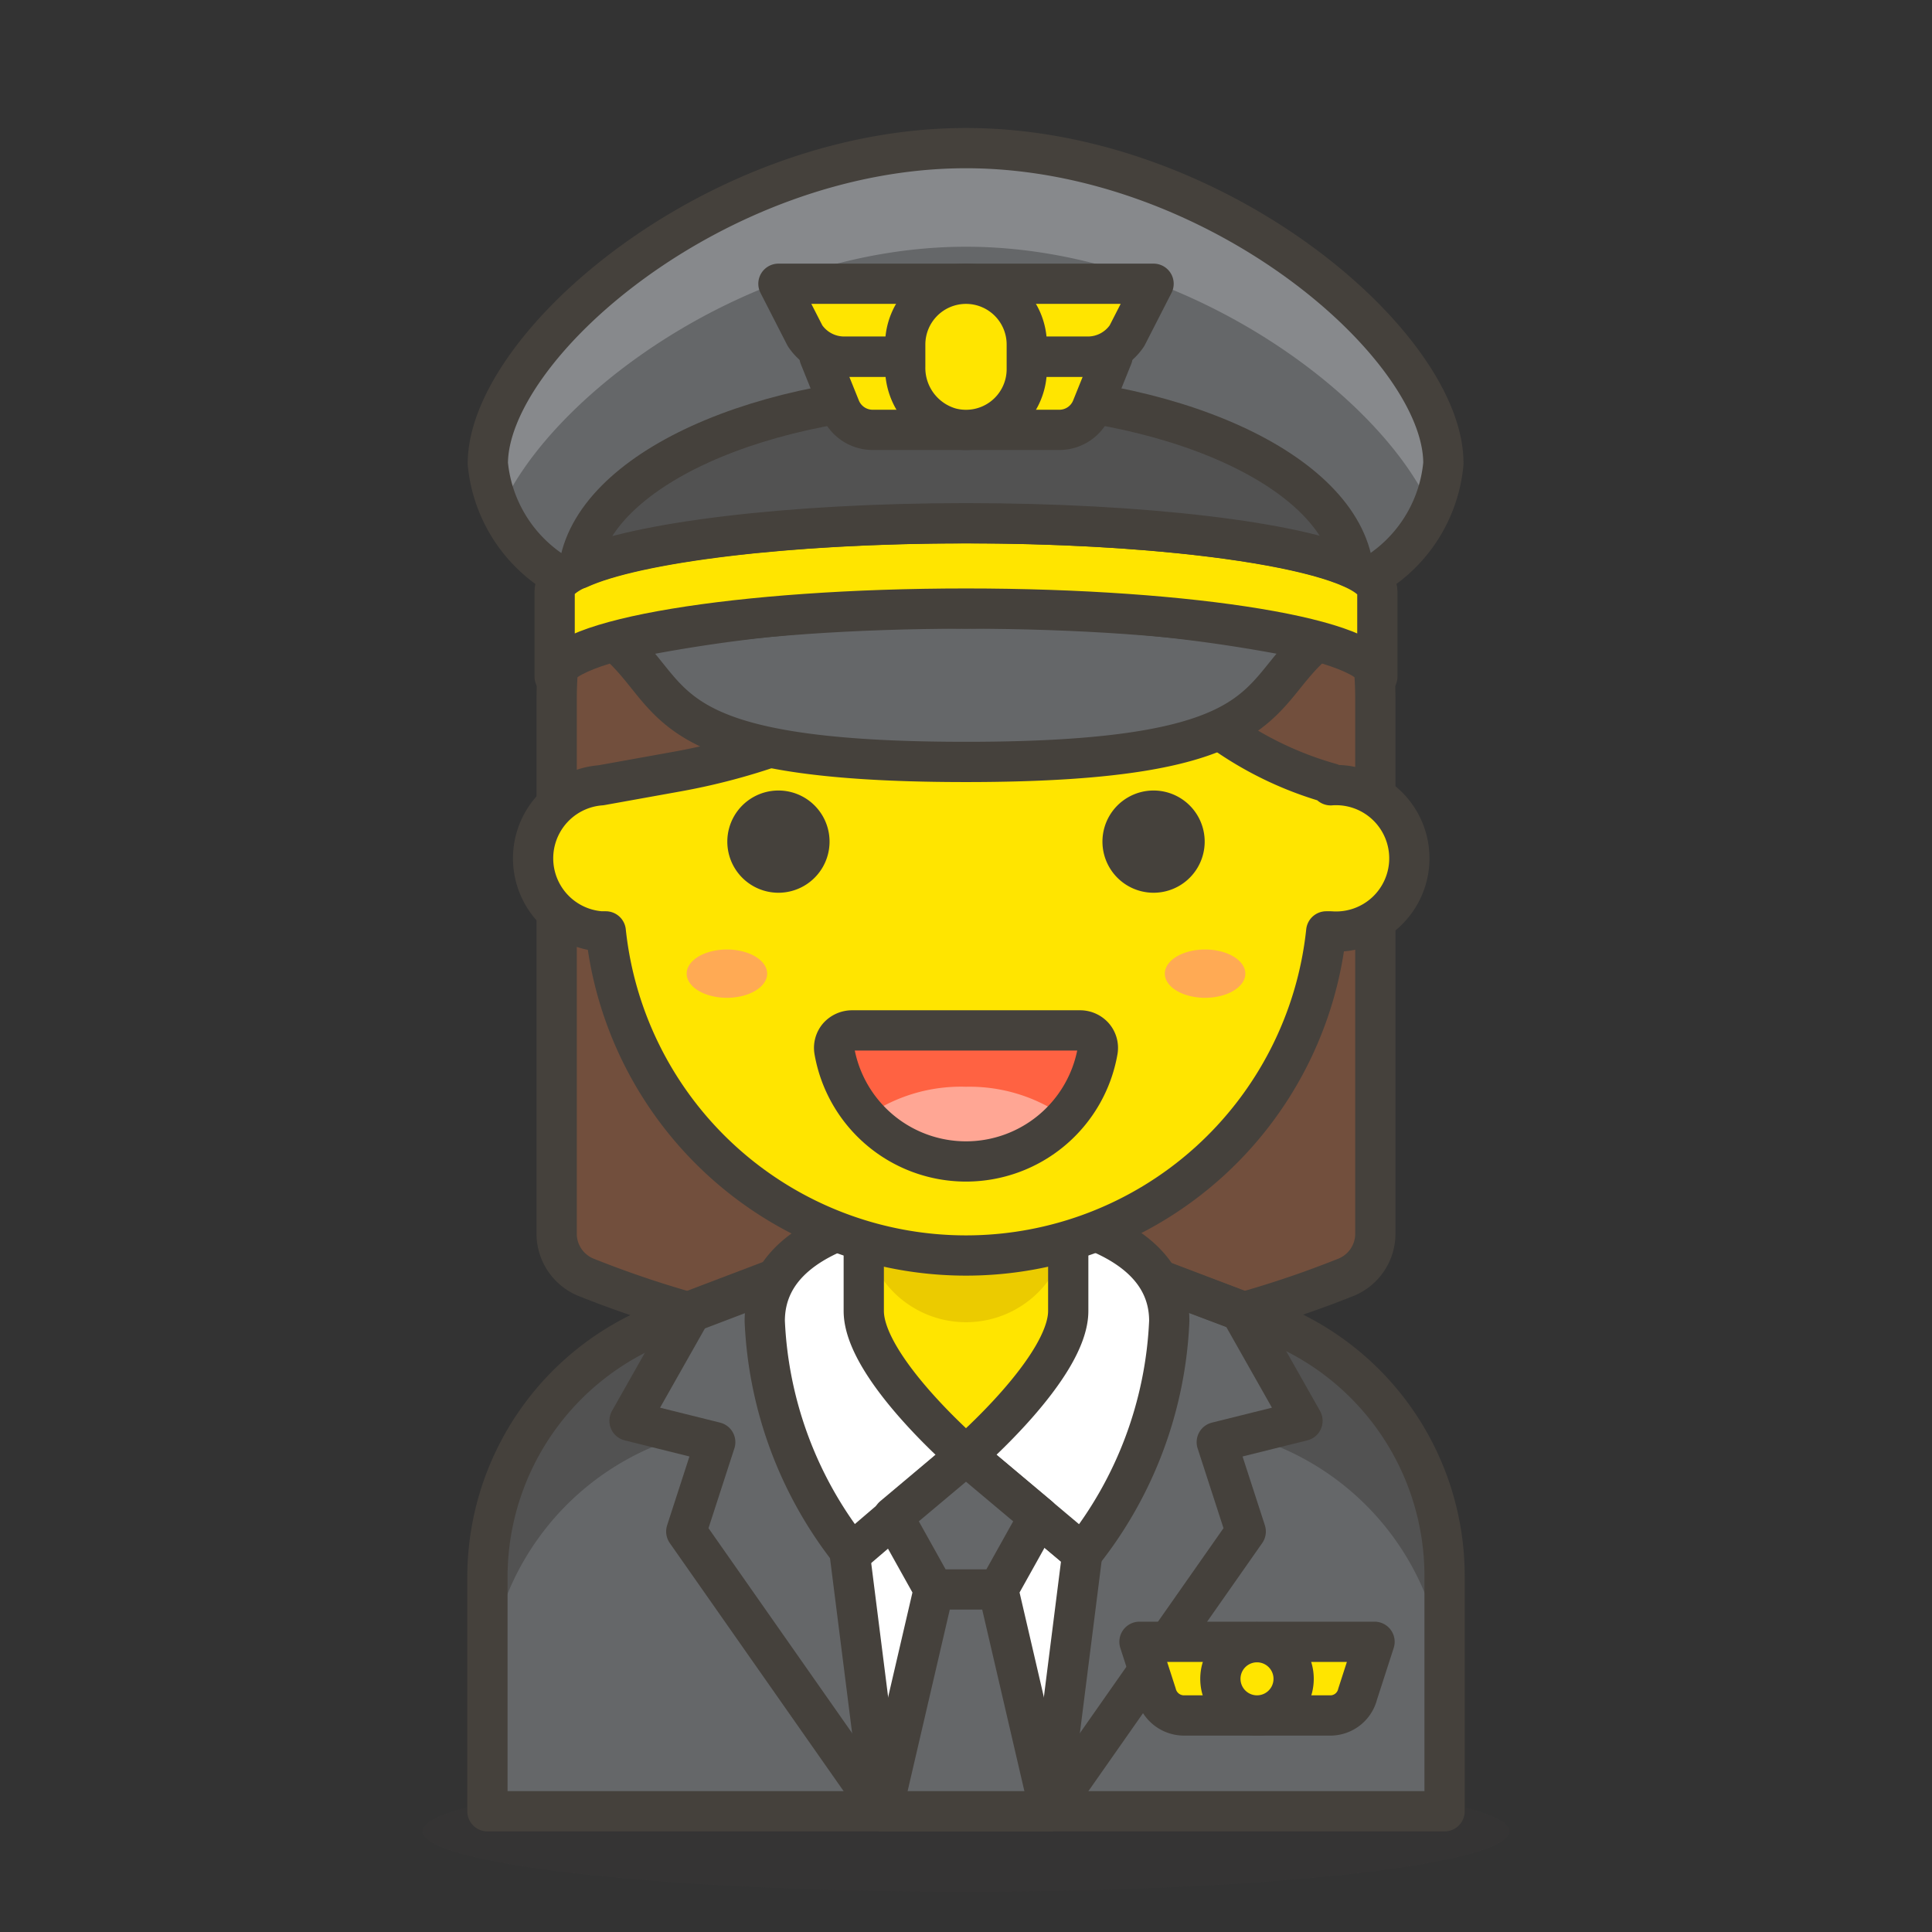 <svg xmlns="http://www.w3.org/2000/svg" width="1em" height="1em" viewBox="0 0 48 48"><rect x="0" y="0" width="48" height="48" fill="#333333" stroke="none"/><path fill="#724f3d" stroke="#45413c" stroke-linecap="round" stroke-linejoin="round" d="M24 7.23A10.17 10.17 0 0 1 34.17 17.4v13.26a1.17 1.17 0 0 1-.72 1.07h0a25.4 25.4 0 0 1-18.9 0h0a1.17 1.17 0 0 1-.72-1.07V17.4A10.17 10.17 0 0 1 24 7.23"/><path fill="#45413c" d="M10.5 45.5a13.5 1.5 0 1 0 27 0a13.5 1.5 0 1 0-27 0" opacity=".15"/><path fill="#656769" d="M31.54 32.84L24 30l-7.54 2.87a6.76 6.76 0 0 0-4.35 6.31V45h23.78v-5.85a6.76 6.76 0 0 0-4.35-6.31"/><path fill="#525252" d="m15.64 35.3l1.55-2.74l-.73.28a6.76 6.76 0 0 0-4.35 6.31v3a6.73 6.73 0 0 1 4.35-6.3l.56-.22Zm15.9-2.46l-.73-.28l1.55 2.74l-1.36.34l.56.22a6.73 6.73 0 0 1 4.35 6.3v-3a6.76 6.76 0 0 0-4.37-6.32"/><path fill="none" stroke="#45413c" stroke-linecap="round" stroke-linejoin="round" d="M31.54 32.84L24 30l-7.54 2.87a6.76 6.76 0 0 0-4.35 6.31V45h23.78v-5.85a6.76 6.76 0 0 0-4.35-6.31"/><path fill="none" stroke="#45413c" stroke-linecap="round" stroke-linejoin="round" d="m30.23 35.83l2.13-.53l-1.55-2.74L24 29.97l-6.81 2.59l-1.55 2.74l2.13.53l-.72 2.22L21.92 45h4.16l4.87-6.95z"/><path fill="#fff" stroke="#45413c" stroke-linecap="round" stroke-linejoin="round" d="m24 36.16l-2.89 2.43l.81 6.41h4.16l.81-6.41z"/><path fill="#fff" stroke="#45413c" stroke-linecap="round" stroke-linejoin="round" d="M24 30s-5 0-5 2.82a9.94 9.94 0 0 0 2.16 5.77L24 36.16l2.89 2.43a9.94 9.94 0 0 0 2.16-5.77C29.05 30 24 30 24 30"/><path fill="#656769" stroke="#45413c" stroke-linecap="round" stroke-linejoin="round" d="m24 36.16l-1.81 1.52l1.01 1.81h1.6l1.01-1.81zm.8 3.33h-1.6L21.92 45h4.16z"/><path fill="#ffe500" stroke="#45413c" stroke-linecap="round" stroke-linejoin="round" d="M34.15 40.79h-5.84l.42 1.3a.71.71 0 0 0 .66.53h3.69a.7.7 0 0 0 .65-.53Z"/><path fill="#ffe500" stroke="#45413c" stroke-linecap="round" stroke-linejoin="round" d="M30.32 41.71a.91.91 0 1 0 1.82 0a.91.91 0 1 0-1.82 0"/><path fill="#ffe500" d="M24 27.17a2.54 2.54 0 0 0-2.54 2.55v2.85c0 1.4 2.54 3.59 2.54 3.59s2.54-2.19 2.54-3.59v-2.85A2.54 2.54 0 0 0 24 27.17"/><path fill="#ebcb00" d="M24 27.17a2.54 2.54 0 0 0-2.54 2.54v.6a2.54 2.54 0 0 0 5.08 0v-.59A2.54 2.54 0 0 0 24 27.17"/><path fill="none" stroke="#45413c" stroke-linecap="round" stroke-linejoin="round" d="M24 27.17a2.54 2.54 0 0 0-2.54 2.55v2.85c0 1.4 2.54 3.59 2.54 3.59s2.54-2.19 2.54-3.59v-2.85A2.54 2.54 0 0 0 24 27.17"/><path fill="#ffe500" stroke="#45413c" stroke-linecap="round" stroke-linejoin="round" d="M33.06 19.46a8.72 8.72 0 0 1-5.67-5L26.77 13a15.9 15.9 0 0 1-9.95 6.17l-1.89.34a1.82 1.82 0 0 0 0 3.63h.12a9 9 0 0 0 17.9 0h.11a1.82 1.82 0 1 0 0-3.63Z"/><path fill="#45413c" stroke="#45413c" stroke-linecap="round" stroke-linejoin="round" d="M18.57 20.91a.77.77 0 0 0 1.54 0a.77.77 0 1 0-1.54 0m10.86 0a.77.77 0 0 1-1.54 0a.77.77 0 1 1 1.54 0"/><path fill="#ff6242" d="M21.16 25.6a.46.46 0 0 0-.33.15a.43.43 0 0 0-.1.36a3.32 3.32 0 0 0 6.54 0a.43.43 0 0 0-.1-.36a.46.46 0 0 0-.33-.15Z"/><path fill="#ffa694" d="M24 27a4.1 4.1 0 0 0-2.52.77a3.34 3.34 0 0 0 5 0A4.1 4.1 0 0 0 24 27"/><path fill="none" stroke="#45413c" stroke-linecap="round" stroke-linejoin="round" d="M21.16 25.6a.46.46 0 0 0-.33.15a.43.43 0 0 0-.1.36a3.32 3.32 0 0 0 6.54 0a.43.43 0 0 0-.1-.36a.45.45 0 0 0-.33-.15Z"/><path fill="#ffaa54" d="M17.06 24.19a1 .6 0 1 0 2 0a1 .6 0 1 0-2 0m11.88 0a1 .6 0 1 0 2 0a1 .6 0 1 0-2 0"/><path fill="#656769" stroke="#45413c" stroke-linecap="round" stroke-linejoin="round" d="M24 15.12a38.3 38.3 0 0 0-8.72.81c1.61 1.35.9 3 8.72 3s7.11-1.68 8.72-3a38.3 38.3 0 0 0-8.72-.81"/><path fill="#656769" d="M24 3.68c-6.21 0-11.88 4.91-11.88 7.84A3.63 3.63 0 0 0 14 14.36c.95-.77 5.07-1.35 10-1.35s9.07.58 10 1.35a3.63 3.63 0 0 0 1.86-2.84c.02-2.93-5.65-7.84-11.86-7.84"/><path fill="#87898c" d="M24 6.13c5.37 0 10.34 3.68 11.58 6.57a2.5 2.5 0 0 0 .3-1.18c0-2.93-5.67-7.84-11.88-7.84s-11.88 4.91-11.88 7.84a2.5 2.5 0 0 0 .3 1.18C13.66 9.81 18.63 6.13 24 6.13"/><path fill="none" stroke="#45413c" stroke-linecap="round" stroke-linejoin="round" d="M24 3.68c-6.21 0-11.88 4.91-11.88 7.84A3.63 3.63 0 0 0 14 14.36c.95-.77 5.07-1.35 10-1.35s9.07.58 10 1.35a3.63 3.63 0 0 0 1.86-2.84c.02-2.93-5.65-7.84-11.86-7.84"/><path fill="#ffe500" stroke="#45413c" stroke-linecap="round" stroke-linejoin="round" d="M13.78 16.81c0-.93 4.57-1.69 10.22-1.69s10.22.76 10.22 1.69V14.7c0-.93-4.57-1.7-10.22-1.7s-10.22.76-10.22 1.69Z"/><path fill="#525252" stroke="#45413c" stroke-linecap="round" stroke-linejoin="round" d="M24 13c4.43 0 8.21.47 9.62 1.12c-.32-2.42-4.5-4.35-9.62-4.35s-9.3 1.93-9.62 4.36C15.79 13.48 19.57 13 24 13"/><path fill="#ffe500" stroke="#45413c" stroke-linecap="round" stroke-linejoin="round" d="M27.64 8.86h-7.28l.52 1.29a.87.87 0 0 0 .81.53h4.62a.87.87 0 0 0 .81-.53Z"/><path fill="#ffe500" stroke="#45413c" stroke-linecap="round" stroke-linejoin="round" d="M28.66 7.05h-9.32L20 8.34a1.17 1.17 0 0 0 1 .52h6a1.17 1.17 0 0 0 1-.52Z"/><path fill="#ffe500" stroke="#45413c" stroke-linecap="round" stroke-linejoin="round" d="M25.51 9.17a1.51 1.51 0 0 1-1.9 1.46a1.55 1.55 0 0 1-1.12-1.52v-.55A1.51 1.51 0 0 1 24 7.05h0a1.51 1.51 0 0 1 1.51 1.51Z"/></svg>